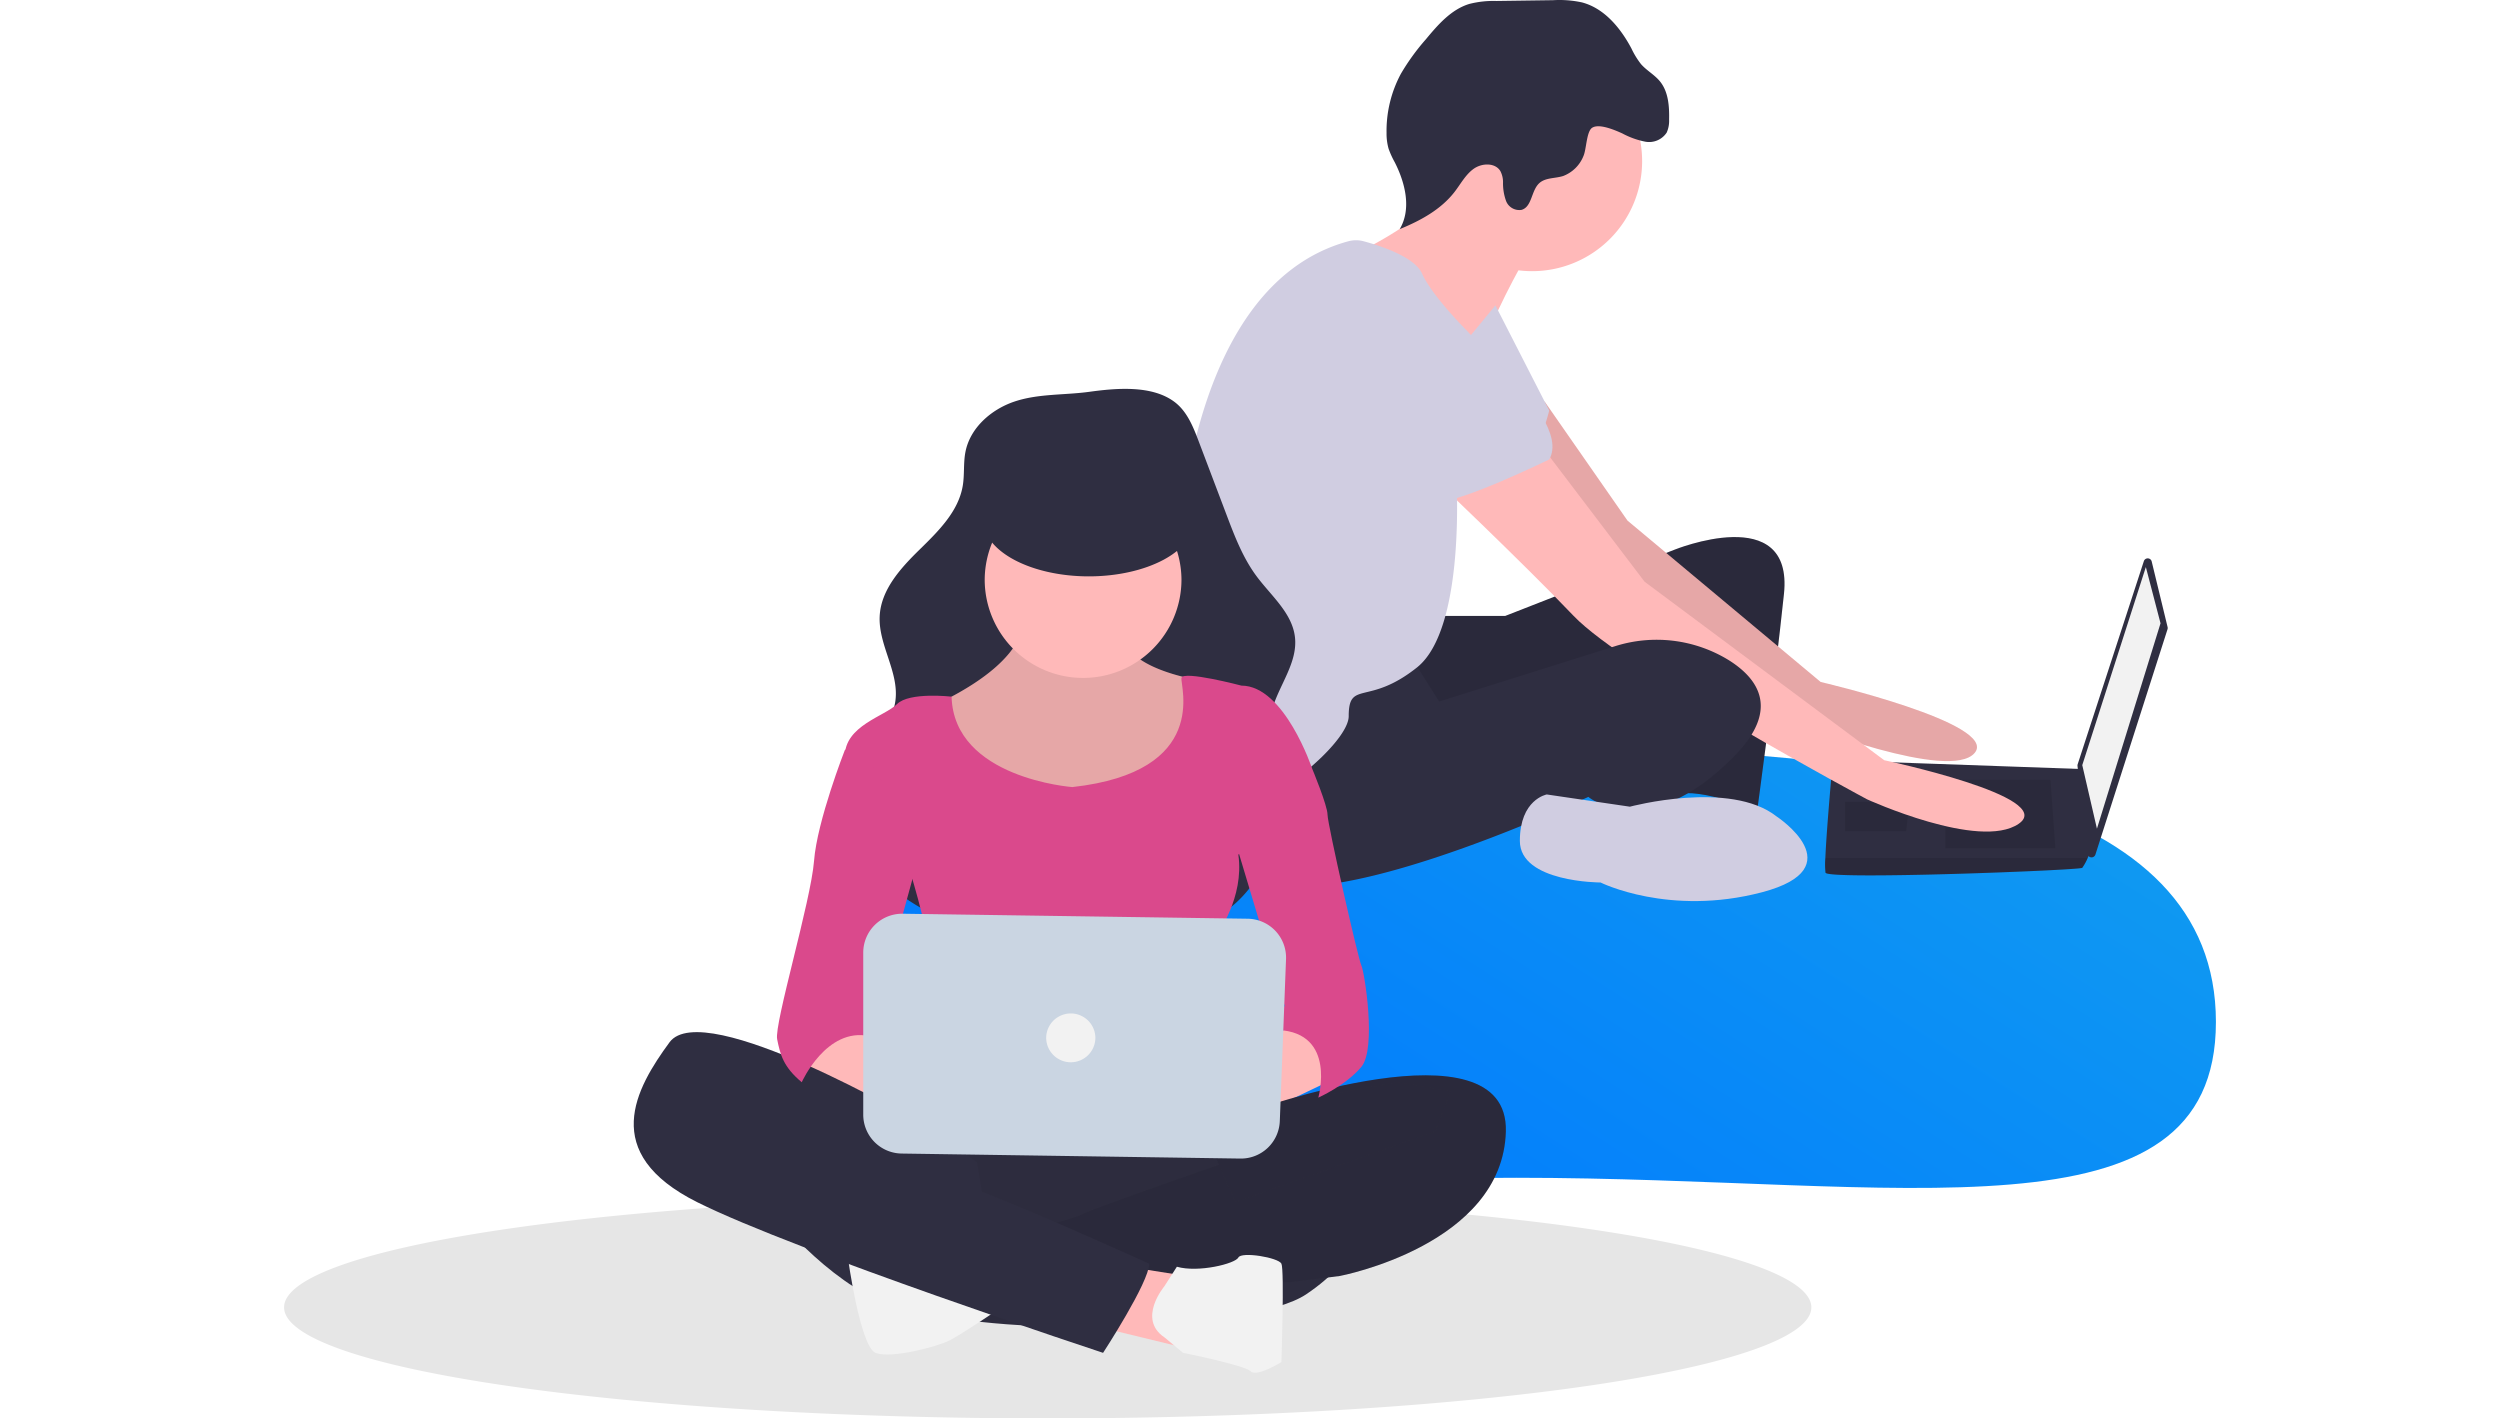 <svg xmlns="http://www.w3.org/2000/svg" width="809" height="459" viewBox="268.689 231.516 333.796 245.084"><path opacity=".1" d="M532.58 457.408A131.945 19.192 0 0 1 400.634 476.6a131.945 19.192 0 0 1-131.945-19.192 131.945 19.192 0 0 1 263.891 0"/><linearGradient gradientTransform="matrix(7.877 0 0 -7.877 364.352 4969.315)" y2="546.145" x2="-40.979" y1="631.81" x1="13.979" gradientUnits="userSpaceOnUse" id="a" xmlns="http://www.w3.org/2000/svg"><stop style="stop-color:#29d3da" offset="0"/><stop style="stop-color:#07f" offset=".519"/><stop style="stop-color:#064093" offset=".999"/><stop style="stop-color:#084698" offset="1"/></linearGradient><path d="M602.484 408.1c0 38.974-54.325 26.918-120.841 26.918S361.61 447.074 361.61 408.1s54.317-47.451 120.834-47.451 120.041 8.477 120.041 47.451" style="fill:url(#a)"/><path d="m591.389 328.537 2.746 11.327a.7.7 0 0 1-.013.382l-12.456 38.922a.707.707 0 0 1-1.376-.136l-1.723-15.163a.7.7 0 0 1 .031-.299l11.433-35.087a.707.707 0 0 1 1.36.053" fill="#2f2e41"/><path fill="#f2f2f2" d="m590.378 329.495 2.536 9.717-10.986 35.491-2.535-10.985z"/><path d="M535.03 382.308c.422 1.267 43.941-.423 44.364-.846a9.2 9.2 0 0 0 .93-1.69c.396-.845.76-1.69.76-1.69l-1.69-13.681-43.096-1.529s-1.077 11.594-1.297 16.9a13 13 0 0 0 .03 2.535" fill="#2f2e41"/><path opacity=".1" d="m573.901 366.253.845 11.83h-19.013v-11.83zm-24.506 3.802.114-.023-.535 5.092h-10.563v-5.07zm-14.365 12.253c.422 1.267 43.941-.423 44.364-.846a9.2 9.2 0 0 0 .93-1.69h-45.323a13 13 0 0 0 .03 2.535"/><path d="M467.85 337.944h11.83l29.154-11.407s20.703-8.451 19.013 7.605-4.648 37.604-4.648 37.604-9.296-4.225-14.365-2.958-1.69-25.774-1.69-25.774-41.405 19.858-45.208 17.324-4.647-20.28-4.647-20.28Z" fill="#2f2e41"/><path d="M467.85 337.944h11.83l29.154-11.407s20.703-8.451 19.013 7.605-4.648 37.604-4.648 37.604-9.296-4.225-14.365-2.958-1.69-25.774-1.69-25.774-41.405 19.858-45.208 17.324-4.647-20.28-4.647-20.28Z" opacity=".1"/><path d="m486.49 300.896 14.317 20.57 33.378 27.887s30.843 7.183 26.618 12.252-29.999-5.07-29.999-5.07-38.448-27.887-39.716-29.998-15.21-21.971-15.21-21.971Z" fill="#ffb9b9"/><path d="m486.49 300.896 14.317 20.57 33.378 27.887s30.843 7.183 26.618 12.252-29.999-5.07-29.999-5.07-38.448-27.887-39.716-29.998-15.21-21.971-15.21-21.971Z" opacity=".1"/><path fill="#ffb9b9" d="M503.341 259.357a19.01 19.01 0 0 1-19.013 19.013 19.01 19.01 0 0 1-19.013-19.013 19.013 19.013 0 0 1 38.026 0"/><path d="M483.061 276.258s-6.337 10.986-7.605 16.901-19.013-11.83-19.013-11.83l-2.324-6.127s16.689-7.816 15.422-14.154 13.52 15.211 13.52 15.211" fill="#ffb9b9"/><path d="m477.992 284.285 9.296 18.168s-2.113 8.873-5.493 9.717-17.744-10.986-17.744-10.986Z" fill="#d0cde1"/><path d="m486.441 309.213 17.324 22.815 41.405 30.843s29.999 6.337 23.239 10.985-26.195-4.225-26.195-4.225-41.828-22.393-50.702-31.689-25.351-24.928-25.351-24.928Z" fill="#ffb9b9"/><path d="m463.204 344.704 5.07 8.028 30.26-9.52a23.8 23.8 0 0 1 19.808 2.39c5.281 3.326 8.661 8.609 1.055 16.425-15.21 15.632-25.35 7.182-25.35 7.182s-51.124 24.083-59.574 12.253-8.873-17.745-8.873-17.745 32.533-20.28 37.604-19.013" fill="#2f2e41"/><path d="M526.58 372.59s13.52 8.873-2.535 13.099-27.887-1.69-27.887-1.69-13.943 0-13.943-7.183 4.648-8.028 4.648-8.028l14.365 2.113s17.324-4.648 25.351 1.69" fill="#d0cde1"/><path d="M499.926 254.574a14.1 14.1 0 0 0 3.984 1.427 3.63 3.63 0 0 0 3.675-1.576 4.96 4.96 0 0 0 .418-2.234c.05-2.321-.118-4.828-1.588-6.624-.936-1.144-2.301-1.863-3.271-2.978a14 14 0 0 1-1.653-2.702c-1.884-3.538-4.672-6.938-8.548-7.957a18.5 18.5 0 0 0-4.99-.382l-9.76.137a17 17 0 0 0-4.696.506c-3.143.95-5.43 3.592-7.524 6.118a38.4 38.4 0 0 0-4.315 5.956 20.9 20.9 0 0 0-2.477 10.239 9.6 9.6 0 0 0 .352 2.709 15.4 15.4 0 0 0 1.064 2.339c1.831 3.595 2.918 8.086.857 11.555 3.581-1.463 7.124-3.381 9.487-6.444 1.058-1.371 1.886-2.975 3.294-3.98s3.703-1.093 4.606.383a4.1 4.1 0 0 1 .466 1.934 8.9 8.9 0 0 0 .534 3.264 2.45 2.45 0 0 0 2.657 1.516c1.84-.518 1.664-3.341 3.08-4.623 1.076-.974 2.736-.788 4.118-1.23a6.1 6.1 0 0 0 3.508-3.455c.524-1.174.516-4.246 1.507-4.882 1.242-.797 4.066.47 5.218.984" fill="#2f2e41"/><path d="M452.61 273.197a5 5 0 0 1 2.611.006c2.713.729 8.793 2.656 10.096 5.59 1.69 3.802 7.605 9.717 7.605 9.717s8.029 8.027 6.338 13.52-8.028 11.83-8.028 11.83 1.69 26.195-6.76 32.956-11.83 2.113-11.83 8.45-26.195 26.195-31.266 13.943c0 0 2.535-22.816 1.69-30.843-.833-7.911.386-57.276 29.545-65.17" fill="#d0cde1"/><path d="M466.161 283.864s25.774 19.013 21.126 27.04c0 0-15.633 7.605-19.013 7.183s-16.478-15.21-19.858-16.477-5.07-24.083 17.745-17.745" fill="#d0cde1"/><path d="M394.885 300.901c-4.008 1.353-7.639 4.521-8.46 8.671-.381 1.924-.147 3.924-.467 5.859-.743 4.487-4.266 7.915-7.514 11.098s-6.604 6.882-6.842 11.424c-.259 4.974 3.349 9.633 2.724 14.575-.725 5.742-6.789 9.461-8.288 15.05-1 3.733.225 7.753 2.244 11.047 3.845 6.28 10.419 10.542 17.417 12.827s14.455 2.767 21.818 2.844c8.964.093 18.699-.676 25.435-6.593a20.37 20.37 0 0 0 6.765-13.265c.64-6.854-2.22-13.936-.248-20.531 1.242-4.15 4.356-7.941 3.891-12.248-.455-4.211-4.133-7.196-6.655-10.598-2.356-3.177-3.786-6.928-5.186-10.626l-4.794-12.654c-.942-2.487-1.977-5.103-4.077-6.736-3.932-3.056-10.254-2.455-14.851-1.825-4.265.586-8.806.296-12.907 1.681" fill="#2f2e41"/><path d="M396.386 337.761s2.125 6.907-13.813 14.876 1.595 16.469 1.595 16.469l18.594 4.251s19.126-2.657 21.251-5.843 5.843-13.813 4.782-15.407a24.6 24.6 0 0 0-2.657-3.188s-12.751-2.125-12.219-7.97-17.533-3.188-17.533-3.188" fill="#ffb9b9"/><path d="M396.386 337.761s2.125 6.907-13.813 14.876 1.595 16.469 1.595 16.469l18.594 4.251s19.126-2.657 21.251-5.843 5.843-13.813 4.782-15.407a24.6 24.6 0 0 0-2.657-3.188s-12.751-2.125-12.219-7.97-17.533-3.188-17.533-3.188" opacity=".1"/><path fill="#ffb9b9" d="M423.747 331.652a17 17 0 0 1-17.001 17.001 17 17 0 0 1-17-17.001 17.001 17.001 0 0 1 34.001 0"/><path d="M404.887 367.512s-20.475-1.497-20.864-15.624c0 0-7.294-.846-9.42 1.28s-9.03 3.719-9.03 9.032 11.688 21.251 11.688 21.251 6.375 21.251 3.718 24.97-3.188 13.283-3.188 13.283 26.564-2.125 30.814 0 21.251 2.124 22.313 0-1.063-28.689-1.063-28.689 4.782-6.376 3.719-13.813l12.751-14.876s-4.782-14.345-12.219-14.345c0 0-10.095-2.657-10.36-1.328s5.047 16.204-18.86 18.86" fill="#DA498C"/><path d="M357.072 414.265s4.781 7.438 17.001 9.032 14.345-2.657 13.282-3.718-13.813-5.845-13.813-5.845l-7.437-5.843Zm87.129-6.375-13.812 7.97s-18.064-1.064-11.157 4.251 19.658 3.188 19.658 3.188l12.219-5.843Z" fill="#ffb9b9"/><path d="M375.135 421.703s-12.751 31.345 2.657 36.127 57.909 3.718 67.472-2.657 12.219-14.876 10.626-17.531-12.219-10.094-19.658-10.626-61.098-5.312-61.098-5.312" fill="#2f2e41"/><path d="M375.135 421.703s-12.751 31.345 2.657 36.127 57.909 3.718 67.472-2.657 12.219-14.876 10.626-17.531-12.219-10.094-19.658-10.626-61.098-5.312-61.098-5.312" opacity=".05"/><path d="M435.322 423.651s45.005-16.292 44.474 3.365-28.689 24.971-28.689 24.971l-8.5 1.062-46.752 1.595s1.594-8.5-2.125-9.564c0 0 12.219-3.187 12.751-3.718s30.814-11.157 32.939-11.688 8.5-4.782 13.283-4.251c0 0 5.312-4.251 11.157-3.188l-16.469 1.063Z" fill="#2f2e41"/><path d="M435.322 423.651s45.005-16.292 44.474 3.365-28.689 24.971-28.689 24.971l-8.5 1.062-46.752 1.595s1.594-8.5-2.125-9.564c0 0 12.219-3.187 12.751-3.718s30.814-11.157 32.939-11.688 8.5-4.782 13.283-4.251c0 0 5.312-4.251 11.157-3.188l-16.469 1.063Z" opacity=".1"/><path fill="#2f2e41" d="m427.371 426.289 5.675 12.946 34.533-12.219 2.657-6.906-9.032-1.595-18.157 3.188-7.877 2.124z"/><path opacity=".1" d="m427.371 426.289 5.675 12.946 34.533-12.219 2.657-6.906-9.032-1.595-18.157 3.188-7.877 2.124z"/><path d="M353.884 441.892s10.094 12.751 21.783 15.938 18.063-1.062 18.063-1.062l-3.718-14.876-1.594-9.564-6.907-4.782-13.813-6.375-16.469-5.312s-6.907-1.064-6.907 0 6.375 17.001 6.375 17.001Z" fill="#2f2e41"/><path d="M366.103 448.799s2.124 15.406 4.782 16.469 10.625-1.063 12.75-2.124 9.348-5.965 9.348-5.965-25.285-9.442-26.88-8.379" fill="#f2f2f2"/><path fill="#ffb9b9" d="m414.45 450.392 10.094 1.594-1.063 12.219-14.079-3.419z"/><path d="M420.775 453.792s-4.731 5.632.05 8.818l3.188 2.657s10.626 2.124 11.688 3.188 5.313-1.594 5.313-1.594.531-15.939 0-17.001-6.907-2.124-7.437-1.062-6.907 2.656-10.625 1.594Z" fill="#f2f2f2"/><path d="M378.324 425.422s-37.189-21.782-43.034-13.812-12.219 19.125 4.782 27.627 70.129 26.033 70.129 26.033 7.969-12.219 7.969-15.407c0 0-28.157-12.751-32.939-13.812s-23.907-13.283-26.565-14.345-6.375-4.251-6.375-4.251Z" fill="#2f2e41"/><path d="m367.697 359.543-2.124 1.594s-4.782 12.219-5.313 19.126-6.907 28.157-6.376 30.813 1.064 4.782 4.251 7.437c0 0 4.251-9.563 11.689-7.969l9.031-32.939Zm74.379 0 4.251 4.782s2.657 6.375 2.657 7.969 5.312 24.971 5.843 26.033 2.657 14.345 0 17.533-7.437 5.312-7.437 5.312 3.188-11.157-6.907-11.688l1.063-4.251-9.564-31.876Z" fill="#DA498C"/><path d="M368.76 396.121v27.985a6.726 6.726 0 0 0 6.63 6.728l58.524.867a6.726 6.726 0 0 0 6.823-6.469l1.076-27.987a6.726 6.726 0 0 0-6.626-6.986l-59.6-.864a6.726 6.726 0 0 0-6.826 6.727" fill="#cad5e2"/><path fill="#2f2e41" d="M426.043 321.252a18.299 9.853 0 0 1-18.299 9.853 18.299 9.853 0 0 1-18.3-9.853 18.299 9.853 0 0 1 36.6 0"/><path fill="#f2f2f2" d="M408.872 410.812a4.25 4.25 0 0 1-4.251 4.25 4.25 4.25 0 0 1-4.251-4.25 4.251 4.251 0 0 1 8.501 0"/></svg>